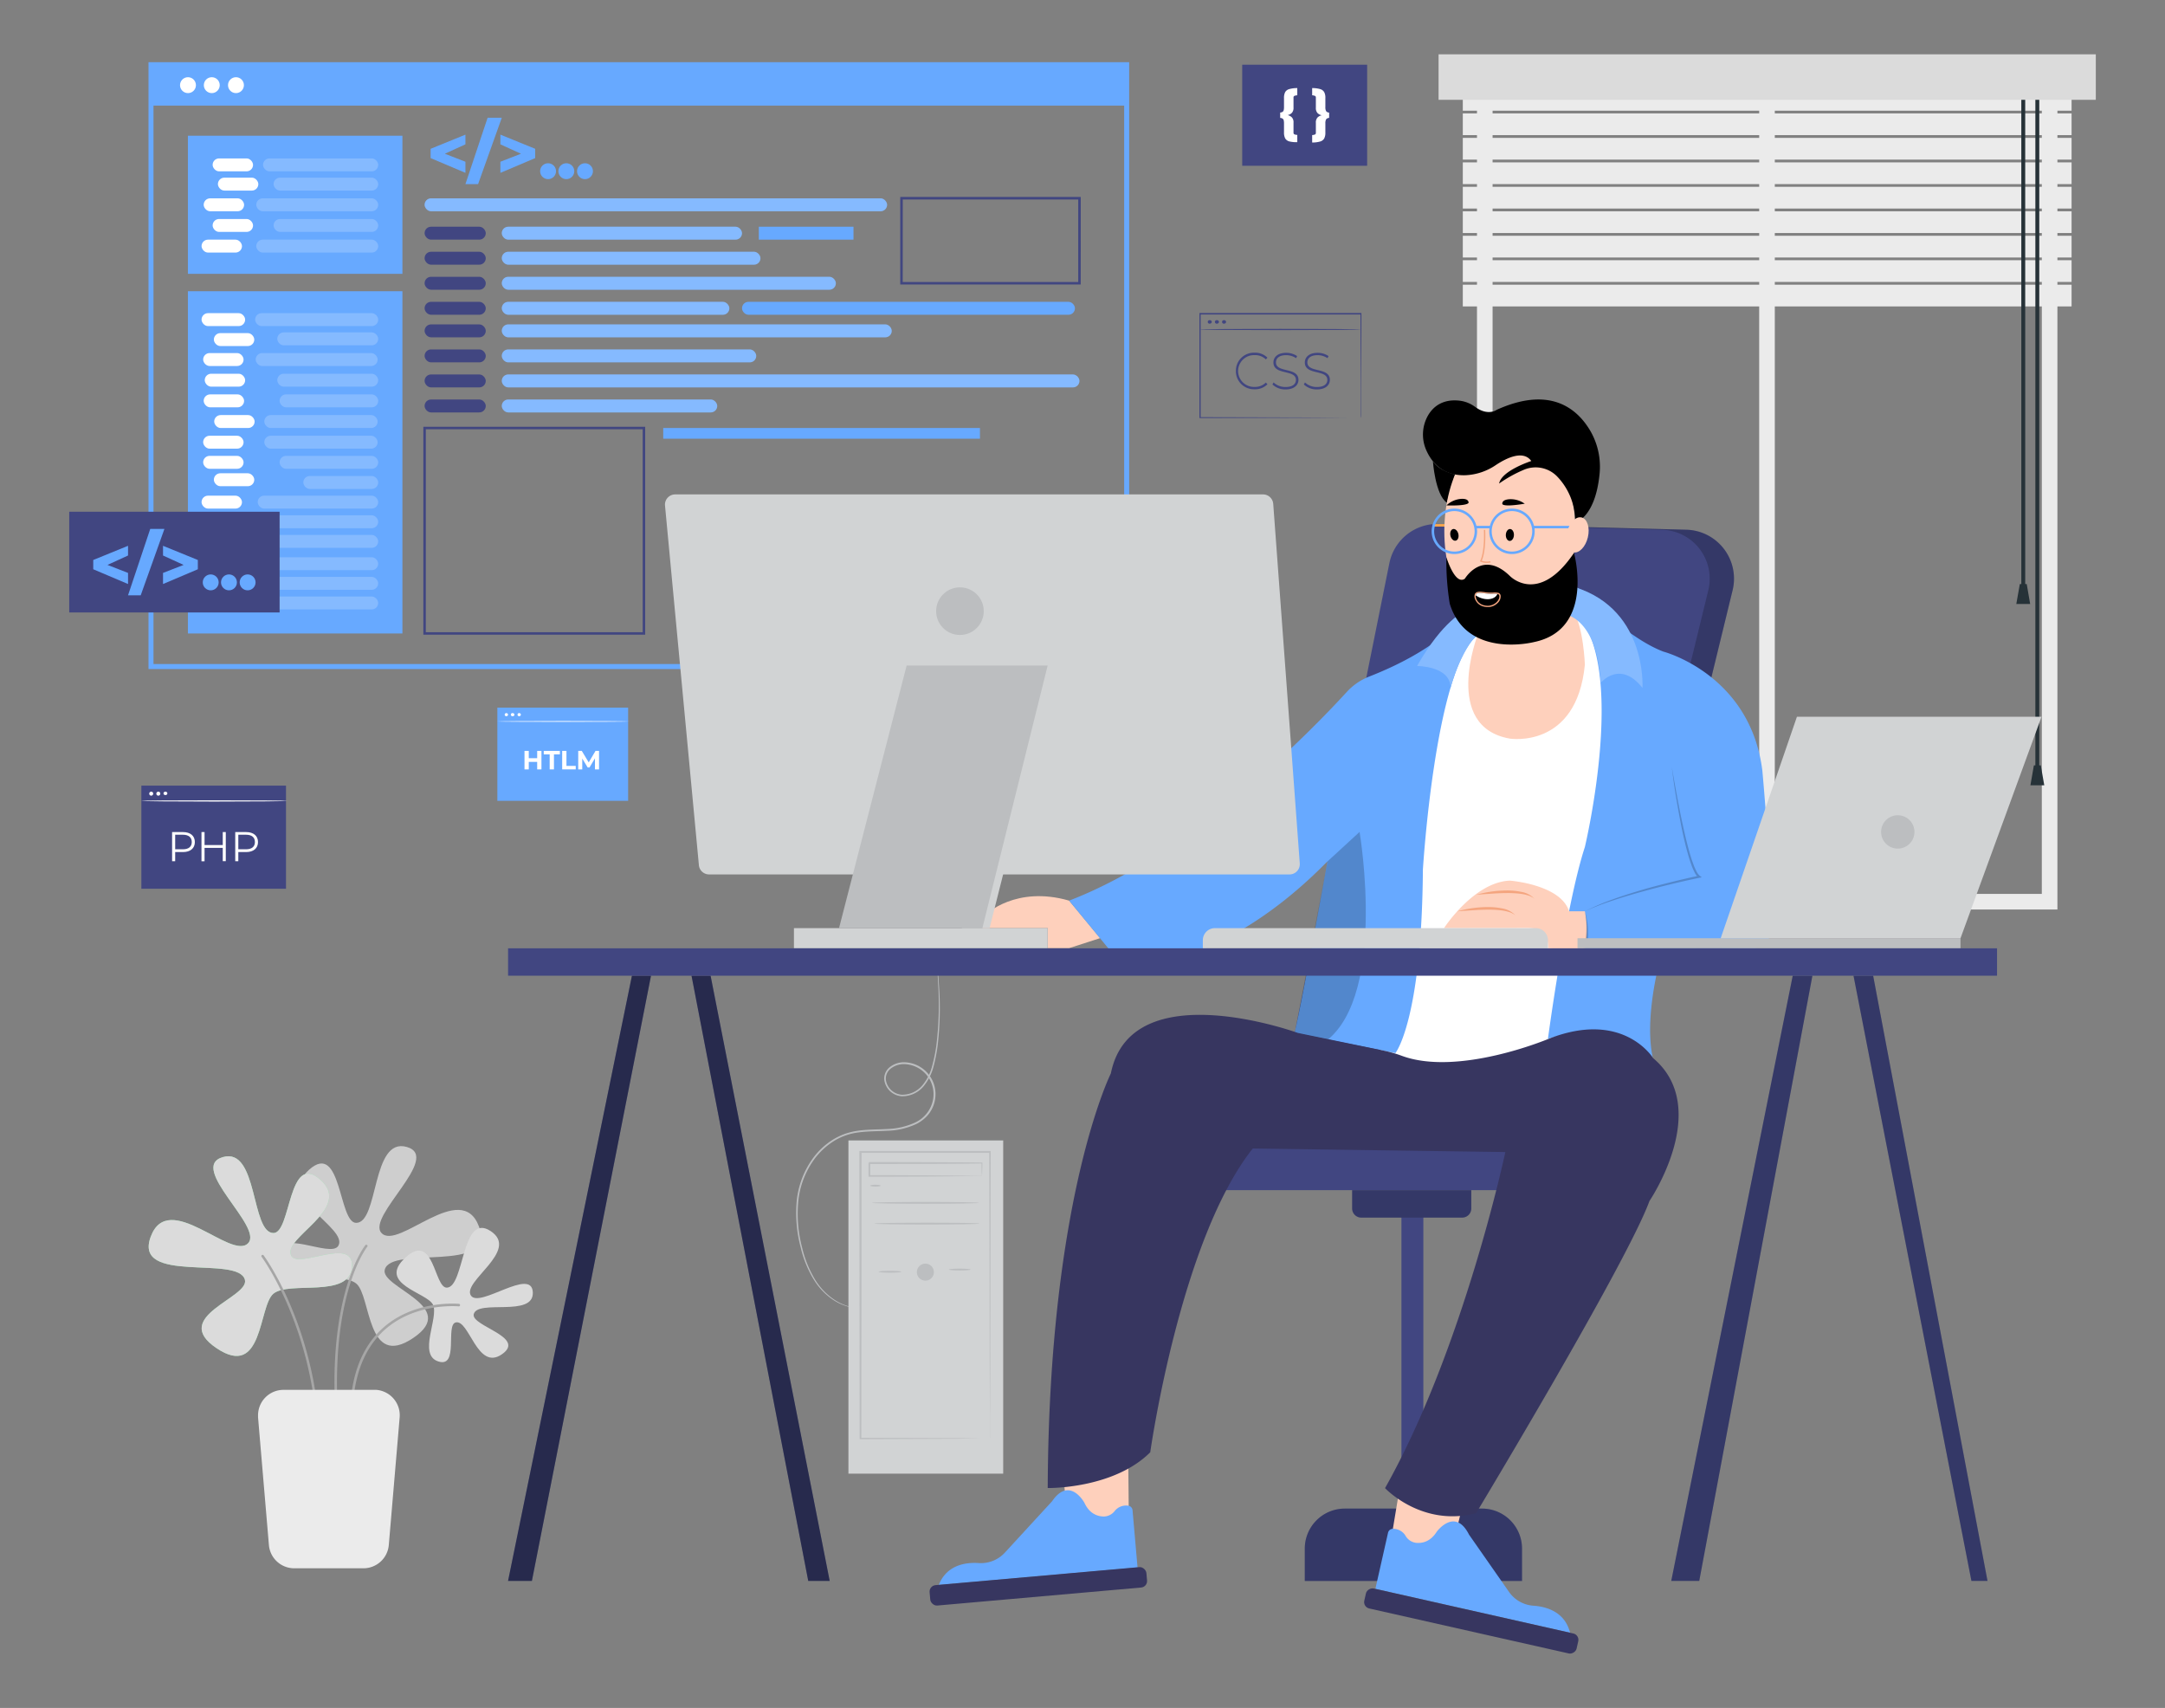 <svg id="bebb81ab-a6c6-47cd-9dde-885d1b4f3a31" data-name="b154f413-46c3-4de9-aa75-855431dc8da3" xmlns="http://www.w3.org/2000/svg" width="865.76" height="682.89" viewBox="0 0 865.76 682.89"><rect x="0" y="0" width="865.76" height="682.89" fill="#808080" stroke="none"/><path d="M451.54,267.51H59.38V24.87H451.54Zm-390.16-2H449.54V26.87H61.38Z" fill="#67a9ff"/><path d="M537.75,603.18h54.89a16,16,0,0,1,16,16v12.93H521.77v-13A16,16,0,0,1,537.75,603.18Z" fill="#414681"/><path d="M537.75,603.18h54.89a16,16,0,0,1,16,16v12.93H521.77v-13A16,16,0,0,1,537.75,603.18Z" opacity="0.2" style="isolation:isolate"/><path d="M822.74,363.65H590.63V22.94H822.74Zm-225.87-6.24H816.5V29.19H596.87Z" fill="#ebebeb"/><rect x="703.48" y="30.83" width="6.24" height="329.71" fill="#ebebeb"/><rect x="584.96" y="35.57" width="243.44" height="8.69" fill="#ebebeb"/><rect x="584.96" y="45.34" width="243.44" height="8.69" fill="#ebebeb"/><rect x="584.96" y="55.13" width="243.44" height="8.69" fill="#ebebeb"/><rect x="584.96" y="64.92" width="243.44" height="8.69" fill="#ebebeb"/><rect x="584.96" y="74.69" width="243.44" height="8.69" fill="#ebebeb"/><rect x="584.96" y="84.48" width="243.44" height="8.69" fill="#ebebeb"/><rect x="584.96" y="94.27" width="243.44" height="8.69" fill="#ebebeb"/><rect x="584.96" y="104.04" width="243.44" height="8.69" fill="#ebebeb"/><rect x="584.96" y="113.83" width="243.44" height="8.69" fill="#ebebeb"/><rect x="808.3" y="33.81" width="1.56" height="200.42" fill="#263238"/><polygon points="811.84 241.49 806.3 241.49 807.71 233.53 810.47 233.53 811.84 241.49" fill="#263238"/><rect x="813.92" y="33.81" width="1.56" height="274.32" fill="#263238"/><polygon points="817.48 313.98 811.94 313.98 813.33 306.02 816.09 306.02 817.48 313.98" fill="#263238"/><rect x="575.27" y="21.72" width="262.82" height="18.19" fill="#dbdbdb"/><path d="M341.41,522.84a13.16,13.16,0,0,1-2.32-.43,20.12,20.12,0,0,1-6.13-2.83,26.33,26.33,0,0,1-7.38-7.71,44,44,0,0,1-5.39-13.08,53.7,53.7,0,0,1-1.71-17.07,35,35,0,0,1,6.5-18.47,29.15,29.15,0,0,1,7.76-7.38,26.72,26.72,0,0,1,5-2.47,27.48,27.48,0,0,1,5.51-1.32c3.78-.52,7.64-.45,11.5-.67A28.75,28.75,0,0,0,366,448.8a12.64,12.64,0,0,0,7-8.62,12,12,0,0,0-9-14.4,11.79,11.79,0,0,0-3-.31,8.52,8.52,0,0,0-4.77,1.76,5.13,5.13,0,0,0-2,4.31,6.91,6.91,0,0,0,6.37,6.16,10.5,10.5,0,0,0,8.2-3.7,19.66,19.66,0,0,0,3.95-7.76,64.14,64.14,0,0,0,1.65-8,132.61,132.61,0,0,0,.76-24.72c-.15-2.89-.26-5.15-.34-6.73,0-.75-.07-1.33-.09-1.76q0-.3,0-.6a4.11,4.11,0,0,1,.08.6c0,.43.09,1,.16,1.75.12,1.53.3,3.8.48,6.73a126.2,126.2,0,0,1-.53,24.81,67.3,67.3,0,0,1-1.61,8.09,20.29,20.29,0,0,1-4.05,8,11.11,11.11,0,0,1-8.67,3.91,7.56,7.56,0,0,1-7-6.77,5.87,5.87,0,0,1,2.24-4.89,9.21,9.21,0,0,1,5.16-1.93,12.76,12.76,0,0,1,13.11,12.4,13,13,0,0,1-2.94,8.57,14.74,14.74,0,0,1-4.78,3.73,29.08,29.08,0,0,1-11.6,2.68c-3.9.23-7.74.15-11.44.67a24.1,24.1,0,0,0-10.21,3.66,28.66,28.66,0,0,0-7.59,7.18,34.45,34.45,0,0,0-6.43,18.12,52.83,52.83,0,0,0,1.6,16.89,44.61,44.61,0,0,0,5.23,13,26,26,0,0,0,7.2,7.69,21,21,0,0,0,6,2.93c.74.22,1.31.35,1.7.43A4,4,0,0,1,341.41,522.84Z" fill="#bcbec0"/><rect x="60.38" y="25.87" width="390.16" height="16.35" fill="#67a9ff"/><rect x="75.14" y="54.27" width="85.78" height="55.22" fill="#67a9ff"/><rect x="75.14" y="116.44" width="85.78" height="136.84" fill="#67a9ff"/><rect x="85.03" y="63.34" width="16.16" height="5.17" rx="2.58" fill="#fff"/><rect x="87.14" y="71.03" width="16.16" height="5.17" rx="2.58" fill="#fff"/><rect x="81.45" y="79.3" width="16.16" height="5.17" rx="2.58" fill="#fff"/><rect x="85.03" y="87.56" width="16.16" height="5.17" rx="2.58" fill="#fff"/><rect x="80.6" y="95.82" width="16.16" height="5.17" rx="2.58" fill="#fff"/><rect x="105.19" y="63.34" width="46.05" height="5.17" rx="2.58" fill="#67a9ff"/><rect x="109.41" y="71.03" width="41.83" height="5.17" rx="2.58" fill="#67a9ff"/><rect x="102.48" y="79.3" width="48.76" height="5.17" rx="2.58" fill="#67a9ff"/><rect x="109.41" y="87.56" width="41.83" height="5.17" rx="2.58" fill="#67a9ff"/><rect x="102.48" y="95.82" width="48.76" height="5.17" rx="2.58" fill="#67a9ff"/><g opacity="0.2"><rect x="105.19" y="63.34" width="46.05" height="5.17" rx="2.58" fill="#fff"/><rect x="109.41" y="71.03" width="41.83" height="5.17" rx="2.58" fill="#fff"/><rect x="102.48" y="79.3" width="48.76" height="5.17" rx="2.58" fill="#fff"/><rect x="109.41" y="87.56" width="41.83" height="5.17" rx="2.58" fill="#fff"/><rect x="102.48" y="95.82" width="48.76" height="5.17" rx="2.58" fill="#fff"/></g><rect x="80.6" y="125.21" width="17.43" height="5.17" rx="2.58" fill="#fff"/><rect x="85.52" y="133.19" width="16.16" height="5.17" rx="2.58" fill="#fff"/><rect x="81.24" y="141.17" width="16.16" height="5.17" rx="2.58" fill="#fff"/><rect x="81.87" y="149.43" width="16.16" height="5.17" rx="2.58" fill="#fff"/><rect x="81.45" y="157.69" width="16.16" height="5.17" rx="2.58" fill="#fff"/><rect x="85.66" y="165.96" width="16.16" height="5.17" rx="2.58" fill="#fff"/><rect x="81.24" y="174.22" width="16.16" height="5.17" rx="2.58" fill="#fff"/><rect x="81.24" y="182.27" width="16.16" height="5.17" rx="2.58" fill="#fff"/><rect x="85.52" y="189.23" width="16.16" height="5.17" rx="2.58" fill="#fff"/><rect x="80.6" y="198.18" width="16.16" height="5.17" rx="2.58" fill="#fff"/><rect x="80.04" y="206.03" width="16.16" height="5.17" rx="2.58" fill="#fff"/><rect x="80.04" y="214.08" width="16.16" height="5.17" rx="2.58" fill="#fff"/><rect x="84.33" y="221.04" width="16.16" height="5.17" rx="2.58" fill="#fff"/><rect x="79.41" y="229.99" width="16.16" height="5.17" rx="2.58" fill="#fff"/><rect x="84.33" y="238.5" width="16.16" height="5.17" rx="2.58" fill="#fff"/><rect x="102.03" y="125.21" width="49.21" height="5.17" rx="2.58" fill="#67a9ff"/><rect x="110.88" y="132.9" width="40.35" height="5.17" rx="2.58" fill="#67a9ff"/><rect x="102.25" y="141.17" width="48.76" height="5.17" rx="2.58" fill="#67a9ff"/><rect x="110.88" y="149.43" width="40.35" height="5.17" rx="2.58" fill="#67a9ff"/><rect x="111.81" y="157.69" width="39.43" height="5.17" rx="2.58" fill="#67a9ff"/><rect x="105.69" y="165.96" width="45.32" height="5.17" rx="2.58" fill="#67a9ff"/><rect x="105.69" y="174.22" width="45.32" height="5.17" rx="2.58" fill="#67a9ff"/><rect x="111.81" y="182.27" width="39.43" height="5.17" rx="2.58" fill="#67a9ff"/><rect x="121.3" y="190.32" width="29.94" height="5.17" rx="2.58" fill="#67a9ff"/><rect x="103.06" y="198.18" width="48.17" height="5.17" rx="2.58" fill="#67a9ff"/><rect x="103.06" y="213.88" width="48.17" height="5.17" rx="2.58" fill="#67a9ff"/><rect x="103.06" y="206.03" width="48.17" height="5.17" rx="2.58" fill="#67a9ff"/><rect x="103.06" y="222.8" width="48.17" height="5.17" rx="2.58" fill="#67a9ff"/><rect x="103.06" y="238.5" width="48.17" height="5.17" rx="2.58" fill="#67a9ff"/><rect x="103.06" y="230.65" width="48.17" height="5.17" rx="2.58" fill="#67a9ff"/><g opacity="0.2"><rect x="102.03" y="125.21" width="49.21" height="5.17" rx="2.58" fill="#fff"/><rect x="110.88" y="132.9" width="40.35" height="5.17" rx="2.58" fill="#fff"/><rect x="102.25" y="141.17" width="48.76" height="5.17" rx="2.58" fill="#fff"/><rect x="110.88" y="149.43" width="40.35" height="5.17" rx="2.58" fill="#fff"/><rect x="111.81" y="157.69" width="39.43" height="5.17" rx="2.58" fill="#fff"/><rect x="105.69" y="165.96" width="45.32" height="5.17" rx="2.58" fill="#fff"/><rect x="105.69" y="174.22" width="45.32" height="5.17" rx="2.58" fill="#fff"/><rect x="111.81" y="182.27" width="39.43" height="5.17" rx="2.58" fill="#fff"/><rect x="121.3" y="190.32" width="29.94" height="5.17" rx="2.58" fill="#fff"/><rect x="103.06" y="198.18" width="48.17" height="5.17" rx="2.58" fill="#fff"/><rect x="103.06" y="213.88" width="48.17" height="5.17" rx="2.58" fill="#fff"/><rect x="103.06" y="206.03" width="48.17" height="5.17" rx="2.58" fill="#fff"/><rect x="103.06" y="222.8" width="48.17" height="5.17" rx="2.58" fill="#fff"/><rect x="103.06" y="238.5" width="48.17" height="5.17" rx="2.58" fill="#fff"/><rect x="103.06" y="230.65" width="48.17" height="5.17" rx="2.58" fill="#fff"/></g><rect x="27.68" y="204.61" width="84.13" height="40.27" fill="#414681"/><polygon points="51.2 222.11 51.2 218.23 37.29 223.9 37.29 227.61 51.2 233.51 51.2 229.07 42.98 225.87 51.2 222.11" fill="#67a9ff"/><polygon points="65.19 222.11 65.19 218.23 79.11 223.9 79.11 227.61 65.19 233.51 65.19 229.07 73.42 225.87 65.19 222.11" fill="#67a9ff"/><polygon points="60.08 211.48 65.75 211.48 56.27 238.02 51.2 238.02 60.08 211.48" fill="#67a9ff"/><circle cx="84.26" cy="232.85" r="3.18" fill="#67a9ff"/><circle cx="91.56" cy="232.85" r="3.18" fill="#67a9ff"/><circle cx="99.02" cy="232.85" r="3.18" fill="#67a9ff"/><polygon points="186.12 57.71 186.12 53.83 172.2 59.5 172.2 63.21 186.12 69.11 186.12 64.67 177.89 61.47 186.12 57.71" fill="#67a9ff"/><polygon points="200.1 57.71 200.1 53.83 214.02 59.5 214.02 63.21 200.1 69.11 200.1 64.67 208.33 61.47 200.1 57.71" fill="#67a9ff"/><polygon points="194.99 47.08 200.66 47.08 191.18 73.62 186.12 73.62 194.99 47.08" fill="#67a9ff"/><circle cx="219.17" cy="68.45" r="3.18" fill="#67a9ff"/><circle cx="226.47" cy="68.45" r="3.18" fill="#67a9ff"/><circle cx="233.93" cy="68.45" r="3.18" fill="#67a9ff"/><circle cx="75.17" cy="34.05" r="3.18" fill="#fff"/><circle cx="84.69" cy="34.05" r="3.18" fill="#fff"/><circle cx="94.36" cy="34.05" r="3.18" fill="#fff"/><rect x="169.79" y="90.65" width="24.46" height="5.17" rx="2.58" fill="#414681"/><rect x="169.79" y="100.66" width="24.46" height="5.17" rx="2.58" fill="#414681"/><rect x="169.79" y="110.67" width="24.46" height="5.17" rx="2.58" fill="#414681"/><rect x="169.79" y="120.68" width="24.46" height="5.17" rx="2.58" fill="#414681"/><rect x="169.79" y="129.7" width="24.46" height="5.17" rx="2.58" fill="#414681"/><rect x="169.79" y="139.71" width="24.46" height="5.17" rx="2.58" fill="#414681"/><rect x="169.79" y="149.72" width="24.46" height="5.17" rx="2.58" fill="#414681"/><rect x="169.79" y="159.73" width="24.46" height="5.17" rx="2.58" fill="#414681"/><rect x="296.72" y="120.68" width="133.14" height="5.17" rx="2.58" fill="#67a9ff"/><rect x="169.79" y="79.3" width="184.95" height="5.17" rx="2.58" fill="#67a9ff"/><rect x="200.66" y="90.65" width="96.06" height="5.17" rx="2.58" fill="#67a9ff"/><rect x="200.66" y="100.66" width="103.44" height="5.17" rx="2.58" fill="#67a9ff"/><rect x="200.66" y="110.67" width="133.59" height="5.17" rx="2.58" fill="#67a9ff"/><rect x="200.66" y="120.68" width="91" height="5.17" rx="2.58" fill="#67a9ff"/><rect x="200.66" y="129.7" width="155.94" height="5.17" rx="2.58" fill="#67a9ff"/><rect x="200.66" y="139.71" width="101.75" height="5.17" rx="2.58" fill="#67a9ff"/><rect x="200.66" y="149.72" width="231" height="5.17" rx="2.58" fill="#67a9ff"/><rect x="200.66" y="159.73" width="86.15" height="5.17" rx="2.58" fill="#67a9ff"/><g opacity="0.2"><rect x="169.79" y="79.3" width="184.95" height="5.17" rx="2.58" fill="#fff"/><rect x="200.66" y="90.65" width="96.06" height="5.17" rx="2.58" fill="#fff"/><rect x="200.66" y="100.66" width="103.44" height="5.17" rx="2.58" fill="#fff"/><rect x="200.66" y="110.67" width="133.59" height="5.17" rx="2.58" fill="#fff"/><rect x="200.66" y="120.68" width="91" height="5.17" rx="2.58" fill="#fff"/><rect x="200.66" y="129.7" width="155.94" height="5.17" rx="2.58" fill="#fff"/><rect x="200.66" y="139.71" width="101.75" height="5.17" rx="2.58" fill="#fff"/><rect x="200.66" y="149.72" width="231" height="5.17" rx="2.58" fill="#fff"/><rect x="200.66" y="159.73" width="86.15" height="5.17" rx="2.58" fill="#fff"/></g><rect x="303.44" y="90.65" width="37.86" height="5.17" fill="#67a9ff"/><path d="M432.17,113.76H360v-35h72.18Zm-71.18-1h70.18v-33H361Z" fill="#414681"/><path d="M258,253.78H169.29V170.63H258Zm-87.72-1H257V171.63H170.29Z" fill="#414681"/><rect x="265.22" y="171.13" width="126.65" height="4.28" fill="#67a9ff"/><path d="M394.2,365.65s12-11.7,33.33-5.55l12.39,15-12.39,4H419v-8H392.84Z" fill="#fed0bc"/><path d="M527.49,413l37.84-187.81A19.56,19.56,0,0,1,585,209.47l89.35,2.33a19.57,19.57,0,0,1,18.5,24.2L649,416.07S576.44,446.8,527.49,413Z" fill="#414681"/><path d="M527.49,413l37.84-187.81A19.56,19.56,0,0,1,585,209.47l89.35,2.33a19.57,19.57,0,0,1,18.5,24.2L649,416.07S576.44,446.8,527.49,413Z" opacity="0.2" style="isolation:isolate"/><path d="M517.76,413l37.83-187.81a19.57,19.57,0,0,1,19.7-15.7l89.34,2.33a19.57,19.57,0,0,1,18.5,24.2l-43.91,180S566.7,446.8,517.76,413Z" fill="#414681"/><path d="M587.15,248.39s-31.93,28.28-25.08,66.94L550,418.1l12.55,10.75,50.63,3.44,20.57-33.63,9.12-66,8.53-62.87-17.65-30.37H619Z" fill="#fff"/><rect x="560.42" y="483" width="8.76" height="128.19" fill="#414681"/><rect x="472.54" y="451.08" width="158.29" height="24.78" fill="#414681"/><path d="M451.19,585.33l.23,23.79s-12.37,8.5-24.36,1.32l-2-22.81Z" fill="#fed0bc"/><path d="M375.41,633.71l79.48-7-2-22.89A2,2,0,0,0,451,602a5.84,5.84,0,0,0-5.09,1.95,5.68,5.68,0,0,1-4.63,2.4c-2.49-.08-5.67-1.17-7.65-5.52,0,0-5.9-10.83-12.93-.56l-18.81,20.46a13,13,0,0,1-10.34,4.24C386.21,624.58,378.58,625.66,375.41,633.71Z" fill="#67a9ff"/><rect x="371.7" y="630.17" width="87.03" height="8.19" rx="2.6" transform="translate(-54.22 39.01) rotate(-5.05)" fill="#373660"/><path d="M560.23,591.79l-4.37,26.32s10.88,10.76,24.11,4.12l6-25Z" fill="#fed0bc"/><path d="M627.84,652.81,550,635.27l5.06-22.42a2,2,0,0,1,2.11-1.58,5.79,5.79,0,0,1,4.78,2.6,5.71,5.71,0,0,0,4.28,3c2.48.25,5.77-.41,8.32-4.46,0,0,7.28-9.94,12.89,1.17l15.91,22.79A13,13,0,0,0,613,642C618.35,642.33,625.77,644.41,627.84,652.81Z" fill="#67a9ff"/><rect x="584.25" y="604.6" width="8.19" height="87.03" rx="2.6" transform="translate(-173.26 1079.58) rotate(-77.3)" fill="#373660"/><path d="M590.91,253.88s-14.29,36.68,12.86,41.44c0,0,26.68,4.29,30-29.53,0,0-.5-15.35-4.85-21.77C628.93,244,613.77,261,590.91,253.88Z" fill="#fed0bc"/><path d="M590.19,254.58C573.75,269.34,569,347.72,569,347.72c-.45,60.49-11,73.35-11,73.35-18.57-3.81-40.28-8.09-40.28-8.09,3.85-17.09,13.13-68.6,13.13-68.6-42.87,43.83-81,42.87-81,42.87L427.53,360.1c49.63-19,97.55-68.7,111.05-83.46a24.15,24.15,0,0,1,9-6.15c26.8-10.5,35.49-22.1,35.49-22.1A32.89,32.89,0,0,0,590.19,254.58Z" fill="#67a9ff"/><path d="M619,415.36s7.15-53.35,14.77-76.69c0,0,17.93-75-4.85-94.65a22.82,22.82,0,0,0,1.84-9.18s19.21,20,34.45,25.71c0,0,34.77,9.05,39.54,47.63,0,0,4.11,44.8,3.39,64a7.19,7.19,0,0,1-7.18,6.91l-35.9.05s-8,25.72-4.14,43.82C660.93,423,650.45,405.83,619,415.36Z" fill="#67a9ff"/><path d="M668.55,306.75c.65,3.74,1.3,7.48,2,11.2s1.42,7.45,2.22,11.15,1.65,7.39,2.65,11c.51,1.82,1.06,3.63,1.72,5.39a21.59,21.59,0,0,0,1.1,2.57,6.27,6.27,0,0,0,1.51,2.13l.77.59-.93.19q-5.85,1.21-11.66,2.63c-3.88.93-7.73,1.94-11.57,3s-7.67,2.18-11.44,3.46a106.07,106.07,0,0,0-11.15,4.31,93.6,93.6,0,0,1,11-4.72c3.76-1.37,7.57-2.56,11.4-3.71s7.69-2.14,11.57-3.11,7.75-1.89,11.67-2.7l-.17.78a7,7,0,0,1-1.76-2.46,23,23,0,0,1-1.12-2.66c-.66-1.8-1.2-3.63-1.7-5.47-1-3.67-1.82-7.38-2.54-11.11s-1.38-7.46-2-11.21S669,310.52,668.55,306.75Z" opacity="0.2" style="isolation:isolate"/><path d="M540.71,475.86h47.64v7.33a3.64,3.64,0,0,1-3.64,3.64H544.35a3.64,3.64,0,0,1-3.64-3.64h0v-7.33Z" fill="#414681"/><path d="M540.71,475.86h47.64v7.33a3.64,3.64,0,0,1-3.64,3.64H544.35a3.64,3.64,0,0,1-3.64-3.64h0v-7.33Z" opacity="0.2" style="isolation:isolate"/><polygon points="203.17 632.09 252.71 390.11 260.33 390.11 212.7 632.09 203.17 632.09" fill="#414681"/><polygon points="276.53 390.11 323.21 632.09 331.78 632.09 284.15 390.11 276.53 390.11" fill="#414681"/><g opacity="0.4"><polygon points="203.17 632.09 252.71 390.11 260.33 390.11 212.7 632.09 203.17 632.09"/><polygon points="276.53 390.11 323.21 632.09 331.78 632.09 284.15 390.11 276.53 390.11"/></g><polygon points="668.32 632.09 716.9 390.11 724.76 390.11 679.51 632.09 668.32 632.09" fill="#414681"/><polygon points="788.35 632.09 741.2 390.11 749.05 390.11 794.78 632.09 788.35 632.09" fill="#414681"/><g opacity="0.2"><polygon points="668.32 632.09 716.9 390.11 724.76 390.11 679.51 632.09 668.32 632.09"/><polygon points="788.35 632.09 741.2 390.11 749.05 390.11 794.78 632.09 788.35 632.09"/></g><path d="M265.93,202.14l13.55,143.79a4.08,4.08,0,0,0,4.06,3.69H515.69a4.08,4.08,0,0,0,4.08-4.08,2.81,2.81,0,0,0,0-.29l-10.62-143.8a4.09,4.09,0,0,0-4.07-3.77H270a4.09,4.09,0,0,0-4.09,4.07C265.91,201.88,265.92,202,265.93,202.14Z" fill="#d1d3d4"/><polygon points="384.66 371.1 411.81 266.09 422.17 266.09 395.73 371.1 384.66 371.1" fill="#d1d3d4"/><rect x="317.49" y="371.1" width="101.46" height="8.05" fill="#d1d3d4"/><circle cx="383.87" cy="244.36" r="9.52" fill="#bcbec0"/><path d="M577.44,371.1s11.89-18.4,26.33-19c0,0,20.31,1.51,23.69,12.25h6.32a38.61,38.61,0,0,1,0,15.37l-14.77-.6s1.07-8.06-8-8.06Z" fill="#fed0bc"/><path d="M530.89,344.38l12.79-11.75s11.86,69.63-16.19,85.47l-9.73-5.1Z" opacity="0.2" style="isolation:isolate"/><line x1="573" y1="210.04" x2="578.83" y2="210.04" fill="none" stroke="#fea74b" stroke-miterlimit="10"/><path d="M485.87,371.1H614.18a4.83,4.83,0,0,1,4.83,4.83h0v3.22H481v-3.22a4.83,4.83,0,0,1,4.83-4.83Z" fill="#d1d3d4"/><path d="M519,413s-66.68-24.3-74.78,16.19c0,0-24.77,49.54-25.25,165.77,0,0,26.2.47,41-14.29,0,0,11.91-84.79,41-121.47l101,1.43S585.29,539.23,553.86,595c0,0,14.74,15.72,36.43,10,0,0,60.26-100,69.31-124.8,0,0,25.25-37.16,1.43-57.16,0,0-11.91-19.53-41.92-7.62,0,0-35.87,15.06-58.51,6.74A51.06,51.06,0,0,0,553,420Z" fill="#373660"/><path d="M633.78,364.39a29.87,29.87,0,0,1,1.26,7.38,26.8,26.8,0,0,1-.68,7.55l-.58-.77q7.46-.18,14.91-.25h14.92q7.46,0,14.91.23c5,.13,10,.31,14.92.59-5,.28-9.94.47-14.92.61s-9.94.22-14.91.26H648.7q-7.47-.06-14.92-.23H633l.21-.75a25.31,25.31,0,0,0,.8-3.55,31.91,31.91,0,0,0,.34-3.66,34.55,34.55,0,0,0-.56-7.39Z" opacity="0.2" style="isolation:isolate"/><polygon points="362.56 266.09 335.52 371.1 392.84 371.1 418.95 266.09 362.56 266.09" fill="#bcbec0"/><rect x="630.83" y="375.13" width="153.15" height="4.03" fill="#bcbec0"/><polygon points="718.57 286.59 688.09 375.13 783.99 375.13 816.38 286.59 718.57 286.59" fill="#d1d3d4"/><circle cx="758.9" cy="332.63" r="6.67" fill="#bcbec0"/><rect x="203.17" y="379.16" width="595.42" height="10.96" fill="#414681"/><path d="M582.73,364.39a46,46,0,0,1,11.89-1.72,28.14,28.14,0,0,1,6,.53A9.24,9.24,0,0,1,606,366a7.53,7.53,0,0,0-2.6-1.36,17.69,17.69,0,0,0-2.87-.62,41.36,41.36,0,0,0-5.89-.3c-2,0-4,.13-5.94.25S584.73,364.21,582.73,364.39Z" fill="#f4a57f"/><path d="M590.32,357.76a46.12,46.12,0,0,1,11.9-1.72,28.09,28.09,0,0,1,6,.53,9.32,9.32,0,0,1,5.34,2.74A7.68,7.68,0,0,0,611,358a17.35,17.35,0,0,0-2.86-.62,41.36,41.36,0,0,0-5.89-.3c-2,0-4,.12-5.94.25S592.32,357.58,590.32,357.76Z" fill="#f4a57f"/><path d="M566.67,266.27s13.5,0,13.36,8.8c0,0,4.41-17.35,13.68-24.34l-8-6.39S577.07,248,566.67,266.27Z" fill="#67a9ff"/><path d="M566.67,266.27s13.5,0,13.36,8.8c0,0,4.41-17.35,13.68-24.34l-8-6.39S577.07,248,566.67,266.27Z" fill="#fff" opacity="0.2" style="isolation:isolate"/><path d="M640.13,273s7.67-9.37,16.68,2.05c0,0,2.1-33.46-30.17-41.14l-3.22,11.24S638.39,244.34,640.13,273Z" fill="#67a9ff"/><path d="M640.13,273s7.67-9.37,16.68,2.05c0,0,2.1-33.46-30.17-41.14l-3.22,11.24S638.39,244.34,640.13,273Z" fill="#fff" opacity="0.2" style="isolation:isolate"/><path d="M573,184.38s.9,13.39,5.59,16.62l3.28-11.3S575.48,188.4,573,184.38Z"/><ellipse cx="603.77" cy="212.44" rx="26.2" ry="41.44" fill="#fed0bc"/><path d="M570.63,180.61c2.19,4.6,6.6,9.66,15.35,9.4a23.35,23.35,0,0,0,12.21-4.08c4-2.65,10.87-6.19,14.16-1.6,0,0-11.91,3.81-12.87,9a52.47,52.47,0,0,1,10.17-5.61,12,12,0,0,1,12.84,2.59A25.77,25.77,0,0,1,629.88,209s8-1.84,9.76-19.4a28.62,28.62,0,0,0-3.5-17c-5-8.72-15.71-18.65-37.61-8.75,0,0-3.42,2.64-8.58-1.12a13.11,13.11,0,0,0-5.86-2.47c-3.82-.54-9.39-.11-12.9,5.61A15.46,15.46,0,0,0,570.63,180.61Z"/><path d="M578.4,222.81s3.46,11.42,7.39,8.56c0,0,7-11.79,18-1.07,0,0,11.36,11.9,25.63-9.23,0,0,8.55,30.66-16.1,35.67,0,0-26.8,6.78-33.58-15.37A103.92,103.92,0,0,1,578.4,222.81Z"/><path d="M581.59,221.53a9.09,9.09,0,1,1,9.09-9.09A9.1,9.1,0,0,1,581.59,221.53Zm0-17.18a8.09,8.09,0,1,0,8.09,8.09A8.1,8.1,0,0,0,581.59,204.35Z" fill="#67a9ff"/><path d="M604.62,221.53a9.09,9.09,0,1,1,9.09-9.09A9.1,9.1,0,0,1,604.62,221.53Zm0-17.18a8.09,8.09,0,1,0,8.09,8.09A8.1,8.1,0,0,0,604.62,204.35Z" fill="#67a9ff"/><rect x="613.21" y="210.24" width="16.76" height="1" fill="#67a9ff"/><path d="M592.07,224.57h0l-.26-.11.12-.25c1.91-4,1.46-12.25,1.45-12.34h.54c0,.34.44,8.15-1.39,12.33a6,6,0,0,0,3.4.18l.17.5A6.48,6.48,0,0,1,592.07,224.57Z" fill="#f4a57f"/><ellipse cx="603.78" cy="213.9" rx="2.38" ry="1.62" transform="translate(367.59 809.31) rotate(-87.87)"/><ellipse cx="581.6" cy="213.85" rx="1.62" ry="2.38" transform="translate(-33.52 138.89) rotate(-13.24)"/><path d="M609.39,201.18a9.62,9.62,0,0,0-5.85-1.57c-1.46.11-2.79.55-2.79,1.78,0,0-.47,1.56,9,0Z"/><path d="M578.7,201.82a9.52,9.52,0,0,1,5.57-2.35c1.47-.09,2.84.17,3,1.39,0,0,.68,1.48-8.88,1.22Z"/><path d="M597.07,236.93h-1.71a14.86,14.86,0,0,1-1.79-.18c-1.63-.22-3.16-.42-3.79.75a2.81,2.81,0,0,0,.15,2.22,4.86,4.86,0,0,0,3.25,2.76,7.11,7.11,0,0,0,1.59.24A5.5,5.5,0,0,0,599,241a3.58,3.58,0,0,0,1.1-2.72A1.33,1.33,0,0,0,599,237,7,7,0,0,0,597.07,236.93Z" fill="#f4a57f"/><path d="M595.33,237.4c-2.3-.12-4.47-.88-5.12.31-.47.85.43,4.36,4.57,4.5,2.9.09,5-2.29,4.81-3.94C599.46,237,597.64,237.53,595.33,237.4Z"/><path d="M590.21,237.71a1.68,1.68,0,0,0-.09.32c3.17,2.21,7.6,2.07,8.67-.55-.77-.16-2,0-3.46-.08C593,237.28,590.86,236.52,590.21,237.71Z" fill="#fff"/><ellipse cx="630.79" cy="213.87" rx="7.17" ry="4.29" transform="translate(275.18 777.05) rotate(-76.46)" fill="#fed0bc"/><rect x="590.19" y="210.24" width="5.83" height="1" fill="#67a9ff"/><rect x="496.75" y="25.87" width="49.96" height="40.41" fill="#414681"/><path d="M515.54,56.53a2.71,2.71,0,0,1-1.61-1.2,5,5,0,0,1-.47-2.37V49.35a5.54,5.54,0,0,0-.11-1.22,1.25,1.25,0,0,0-.42-.68,2,2,0,0,0-1-.31V45a2,2,0,0,0,1-.31,1.25,1.25,0,0,0,.42-.68,5.54,5.54,0,0,0,.11-1.22V39.2a5,5,0,0,1,.47-2.38,2.7,2.7,0,0,1,1.61-1.19,11.36,11.36,0,0,1,3.23-.41v2.87a3.93,3.93,0,0,0-1.13.24.66.66,0,0,0-.38.67v4a3,3,0,0,1-.63,2.1,3.43,3.43,0,0,1-1.71.93,3.43,3.43,0,0,1,1.71.93,2.9,2.9,0,0,1,.63,2.08v4a.67.67,0,0,0,.39.69,3.58,3.58,0,0,0,1.12.21v2.9A11.7,11.7,0,0,1,515.54,56.53Z" fill="#fff"/><path d="M524.72,54a3.41,3.41,0,0,0,1.1-.21.69.69,0,0,0,.38-.69v-4a2.89,2.89,0,0,1,.64-2.09,3.22,3.22,0,0,1,1.73-.92,3.25,3.25,0,0,1-1.74-.92,3,3,0,0,1-.63-2.11V39a.66.66,0,0,0-.38-.67,4.08,4.08,0,0,0-1.1-.24V35.22a11.3,11.3,0,0,1,3.22.41,2.72,2.72,0,0,1,1.59,1.19A4.77,4.77,0,0,1,530,39.2v3.61a3.34,3.34,0,0,0,.29,1.62,1.56,1.56,0,0,0,1.22.59v2.12a1.56,1.56,0,0,0-1.22.59,3.34,3.34,0,0,0-.29,1.62V53a4.85,4.85,0,0,1-.47,2.37,2.7,2.7,0,0,1-1.59,1.2,11.3,11.3,0,0,1-3.22.41Z" fill="#fff"/><rect x="339.28" y="455.98" width="61.89" height="133.23" fill="#d1d3d4"/><path d="M395.85,575.18v-8.61c0-5.57-.06-13.65-.1-23.8,0-20.31-.1-48.9-.17-82.18l.35.36H344.16l.37-.38c0,44.51-.07,84.93-.1,114.59l-.27-.27L382,575l10.33.07h.1l-10.4.2-38,.15h-.27v-.27c0-29.66-.06-70.08-.1-114.59v-.37h52.51v.35c-.07,33.37-.13,62.05-.17,82.42,0,10.12-.08,18.17-.1,23.72v7.91C395.87,575,395.85,575.18,395.85,575.18Z" fill="#bcbec0"/><path d="M392.66,470.29s0-.5-.07-1.39-.06-2.23-.1-3.86l.17.16c-8,.13-25.18.21-45,.21h0L348,465h0v5.23l-.37-.37c12.59,0,23.78.09,31.88.16l9.58.11,2.62.05a6.7,6.7,0,0,1,1,.05,4,4,0,0,1-.85,0l-2.53,0-9.5.11c-8.08.08-19.4.15-32.15.16h-.37V465h0l.37-.37h0c19.85,0,37,.08,45,.21h.16V465c0,1.67-.07,3-.09,4A9.32,9.32,0,0,1,392.66,470.29Z" fill="#bcbec0"/><path d="M352.16,474.06c0,.21-.93.38-2.08.38s-2.07-.17-2.07-.38.93-.37,2.07-.37S352.16,473.86,352.16,474.06Z" fill="#bcbec0"/><path d="M391.45,480.94c0,.2-9.58.37-21.4.37s-21.41-.17-21.41-.37,9.59-.37,21.41-.37S391.45,480.73,391.45,480.94Z" fill="#bcbec0"/><path d="M391.64,489.24c0,.21-9.42.37-21,.37s-21-.16-21-.37,9.41-.37,21-.37S391.64,489,391.64,489.24Z" fill="#bcbec0"/><circle cx="370.05" cy="508.64" r="3.41" fill="#bcbec0"/><path d="M360.45,508.49c0,.2-2,.37-4.55.37s-4.56-.17-4.56-.37,2-.38,4.56-.38S360.45,508.28,360.45,508.49Z" fill="#bcbec0"/><path d="M388.1,507.61c0,.2-1.94.37-4.34.37s-4.33-.17-4.33-.37,1.94-.37,4.33-.37S388.1,507.4,388.1,507.61Z" fill="#bcbec0"/><rect x="56.53" y="314.12" width="57.84" height="41.23" fill="#414681"/><path d="M114.82,320.23c0,.14-13,.26-29.16.26s-29.15-.12-29.15-.26S69.56,320,85.66,320,114.82,320.09,114.82,320.23Z" fill="#fff"/><path d="M61.25,317.22a.79.79,0,1,1-.89-.67h.11A.74.74,0,0,1,61.25,317.22Z" fill="#fff"/><path d="M64.09,317.22a.79.79,0,1,1-.89-.67h.11A.74.74,0,0,1,64.09,317.22Z" fill="#fff"/><ellipse cx="66.15" cy="317.22" rx="0.78" ry="0.68" fill="#fff"/><path d="M77.92,336.68c0,2.47-1.79,4-4.75,4H70.05v3.67H68.82V332.69h4.35C76.13,332.69,77.92,334.19,77.92,336.68Zm-1.23,0c0-1.86-1.23-2.93-3.55-2.93H70.05v5.82h3.09C75.46,339.57,76.69,338.5,76.69,336.68Z" fill="#fff"/><path d="M90.29,332.69v11.63H89.08V339H81.8v5.37H80.57V332.69H81.8v5.18h7.28v-5.18Z" fill="#fff"/><path d="M103.17,336.68c0,2.47-1.79,4-4.75,4H95.3v3.67H94.07V332.69h4.35C101.38,332.69,103.17,334.19,103.17,336.68Zm-1.23,0c0-1.86-1.23-2.93-3.55-2.93H95.3v5.82h3.09C100.71,339.57,101.94,338.5,101.94,336.68Z" fill="#fff"/><rect x="198.89" y="282.93" width="52.29" height="37.27" fill="#67a9ff"/><path d="M216.52,300.23v7.4h-1.71v-3h-3.36v3h-1.71v-7.4h1.71v2.92h3.36v-2.92Z" fill="#fff"/><path d="M219.81,301.63h-2.37v-1.4h6.45v1.4h-2.37v6h-1.71Z" fill="#fff"/><path d="M224.81,300.23h1.71v6h3.71v1.39h-5.42Z" fill="#fff"/><path d="M237.92,307.63v-4.44l-2.18,3.66H235l-2.16-3.56v4.34h-1.61v-7.4h1.42l2.77,4.6,2.72-4.6h1.41v7.4Z" fill="#fff"/><path d="M251.58,288.46c0,.09-11.8.16-26.35.16s-26.36-.07-26.36-.16,11.8-.17,26.36-.17S251.58,288.37,251.58,288.46Z" fill="#fff"/><path d="M203.16,285.74a.67.67,0,0,1-.71.62.62.62,0,0,1-.62-.62.62.62,0,0,1,.62-.62h0A.67.67,0,0,1,203.16,285.74Z" fill="#fff"/><path d="M205.72,285.74a.66.66,0,0,1-.7.62h0a.63.63,0,0,1-.73-.51.63.63,0,0,1,.51-.73H205a.66.66,0,0,1,.7.62Z" fill="#fff"/><path d="M208.29,285.74a.67.67,0,0,1-.71.62.62.62,0,0,1-.62-.62.62.62,0,0,1,.62-.62h0A.67.67,0,0,1,208.29,285.74Z" fill="#fff"/><path d="M494.22,148.34a7.2,7.2,0,0,1,7.09-7.32,2.67,2.67,0,0,1,.4,0,6.88,6.88,0,0,1,5.13,2l-.65.68a6,6,0,0,0-4.44-1.71,6.36,6.36,0,1,0-.5,12.71,4.17,4.17,0,0,0,.5,0,6.07,6.07,0,0,0,4.44-1.74l.65.68a6.88,6.88,0,0,1-5.13,2,7.23,7.23,0,0,1-7.49-6.94Z" fill="#414681"/><path d="M508.83,153.71l.47-.79a6.93,6.93,0,0,0,4.76,1.82c2.89,0,4.17-1.26,4.17-2.83,0-4.33-9-1.73-9-7,0-2,1.57-3.84,5.11-3.84a7.77,7.77,0,0,1,4.36,1.3l-.4.84a7.21,7.21,0,0,0-4-1.21c-2.8,0-4.06,1.3-4.06,2.89,0,4.33,9,1.77,9,7,0,2-1.63,3.82-5.19,3.82A7.43,7.43,0,0,1,508.83,153.71Z" fill="#414681"/><path d="M521.39,153.71l.47-.79a6.86,6.86,0,0,0,4.77,1.82c2.88,0,4.16-1.26,4.16-2.83,0-4.33-9-1.73-9-7,0-2,1.57-3.84,5.12-3.84a7.74,7.74,0,0,1,4.35,1.3l-.39.84a7.21,7.21,0,0,0-4-1.21c-2.81,0-4.07,1.3-4.07,2.89,0,4.33,9,1.77,9,7,0,2-1.63,3.82-5.2,3.82A7.4,7.4,0,0,1,521.39,153.71Z" fill="#414681"/><path d="M544.14,167.12v-3c0-1.94,0-4.75,0-8.35,0-7.22-.06-17.58-.1-30.22l.2.2H479.88l.25-.25v41.54l-.23-.24,46.27.12,13.27.06h.07l-13.22.06-46.42.12h-.23v-42h.26l64.31,0h.2v.2c0,12.69-.08,23.09-.11,30.34,0,3.58,0,6.39,0,8.31v2.16A3.77,3.77,0,0,1,544.14,167.12Z" fill="#414681"/><path d="M544.14,131.74c0,.14-14.41.25-32.17.25s-32.18-.11-32.18-.25,14.41-.25,32.18-.25S544.14,131.6,544.14,131.74Z" fill="#414681"/><path d="M484.58,128.71a.75.75,0,0,1-.79.69.7.7,0,0,1-.81-.57.71.71,0,0,1,.57-.81,1,1,0,0,1,.24,0A.75.75,0,0,1,484.58,128.71Z" fill="#414681"/><path d="M487.44,128.71a.75.75,0,0,1-.79.69.7.7,0,0,1-.81-.57.71.71,0,0,1,.57-.81,1,1,0,0,1,.24,0A.75.75,0,0,1,487.44,128.71Z" fill="#414681"/><path d="M490.3,128.71a.75.75,0,0,1-.79.69.7.7,0,0,1-.81-.57.71.71,0,0,1,.57-.81,1,1,0,0,1,.24,0A.75.75,0,0,1,490.3,128.71Z" fill="#414681"/><path d="M142.48,513.22c6,5,4,34.4,22.76,21.75s-13.2-20.14-11.38-27.31c2.56-10,44.77,2,37.69-17.2s-32.32,9.68-39,2.53c-6.1-6.58,24.28-30.36,10.12-34.4s-11.15,30.35-20.24,30.35c-7.1,0-5.77-32.88-18.82-21.25s15.47,23.1,11.74,30.32c-2.84,5.49-25.29-8.06-24.28,4.59S136.08,507.93,142.48,513.22Z" fill="#cecece"/><path d="M134.36,560.26a.5.5,0,0,1-.5-.48c-1.51-44.72,12.1-61.75,12.23-61.92a.51.51,0,0,1,.71-.06.49.49,0,0,1,.07.69h0c-.13.16-13.5,17-12,61.25a.5.5,0,0,1-.48.51Z" fill="#a6a6a6"/><path d="M173.11,521.61c-2.42-4.87-22.49-8.2-11-18.77s11.45,12.09,16.56,12c7.15-.12,5.76-30.42,17.56-22.6s-11.66,20.19-7.9,25.78c3.45,5.15,24.27-11.49,24.74-1.32s-22.18,2.64-23.63,8.77c-1.13,4.77,21.19,9.11,11.29,16s-13.07-14.07-18.51-12.71c-4.15,1,1.39,18.29-6.95,15.59S175.65,526.71,173.11,521.61Z" fill="#dbdbdb"/><path d="M140.77,560.26h-.05a.51.51,0,0,1-.45-.54c1.2-13.08,5.89-23.06,13.94-29.68,12.57-10.33,29.15-8.73,29.32-8.72a.52.52,0,0,1,.45.55.48.48,0,0,1-.52.45h0c-.16,0-16.36-1.56-28.59,8.5-7.84,6.44-12.4,16.19-13.57,29A.51.51,0,0,1,140.77,560.26Z" fill="#a6a6a6"/><path d="M109.32,517.27c-6,5-4,34.4-22.76,21.75s13.21-20.15,11.38-27.31c-2.55-10-44.77,2-37.68-17.2s32.31,9.69,39,2.53c6.09-6.57-24.28-30.35-10.12-34.4S100.25,493,109.37,493c7.1,0,5.78-32.89,18.83-21.25s-15.48,23.1-11.74,30.32c2.83,5.49,25.29-8.06,24.28,4.58S115.69,512,109.32,517.27Z" fill="#92e3a9"/><path d="M109.32,517.27c-6,5-4,34.4-22.76,21.75s13.21-20.15,11.38-27.31c-2.55-10-44.77,2-37.68-17.2s32.31,9.69,39,2.53c6.09-6.57-24.28-30.35-10.12-34.4S100.25,493,109.37,493c7.1,0,5.78-32.89,18.83-21.25s-15.48,23.1-11.74,30.32c2.83,5.49,25.29-8.06,24.28,4.58S115.69,512,109.32,517.27Z" fill="#dbdbdb"/><path d="M126.77,565.82a.51.51,0,0,1-.5-.45c-4-38.84-21.47-62.6-21.65-62.84a.5.5,0,0,1,.1-.7h0a.51.51,0,0,1,.7.1c.18.24,17.83,24.21,21.85,63.34a.5.5,0,0,1-.45.55h0Z" fill="#a6a6a6"/><path d="M117.69,627.05h27.6a10.18,10.18,0,0,0,10.19-9.34l4.34-51a10.19,10.19,0,0,0-9.31-11H113.35a10.17,10.17,0,0,0-10.16,10.18v.82l4.34,51A10.16,10.16,0,0,0,117.69,627.05Z" fill="#ebebeb"/></svg>